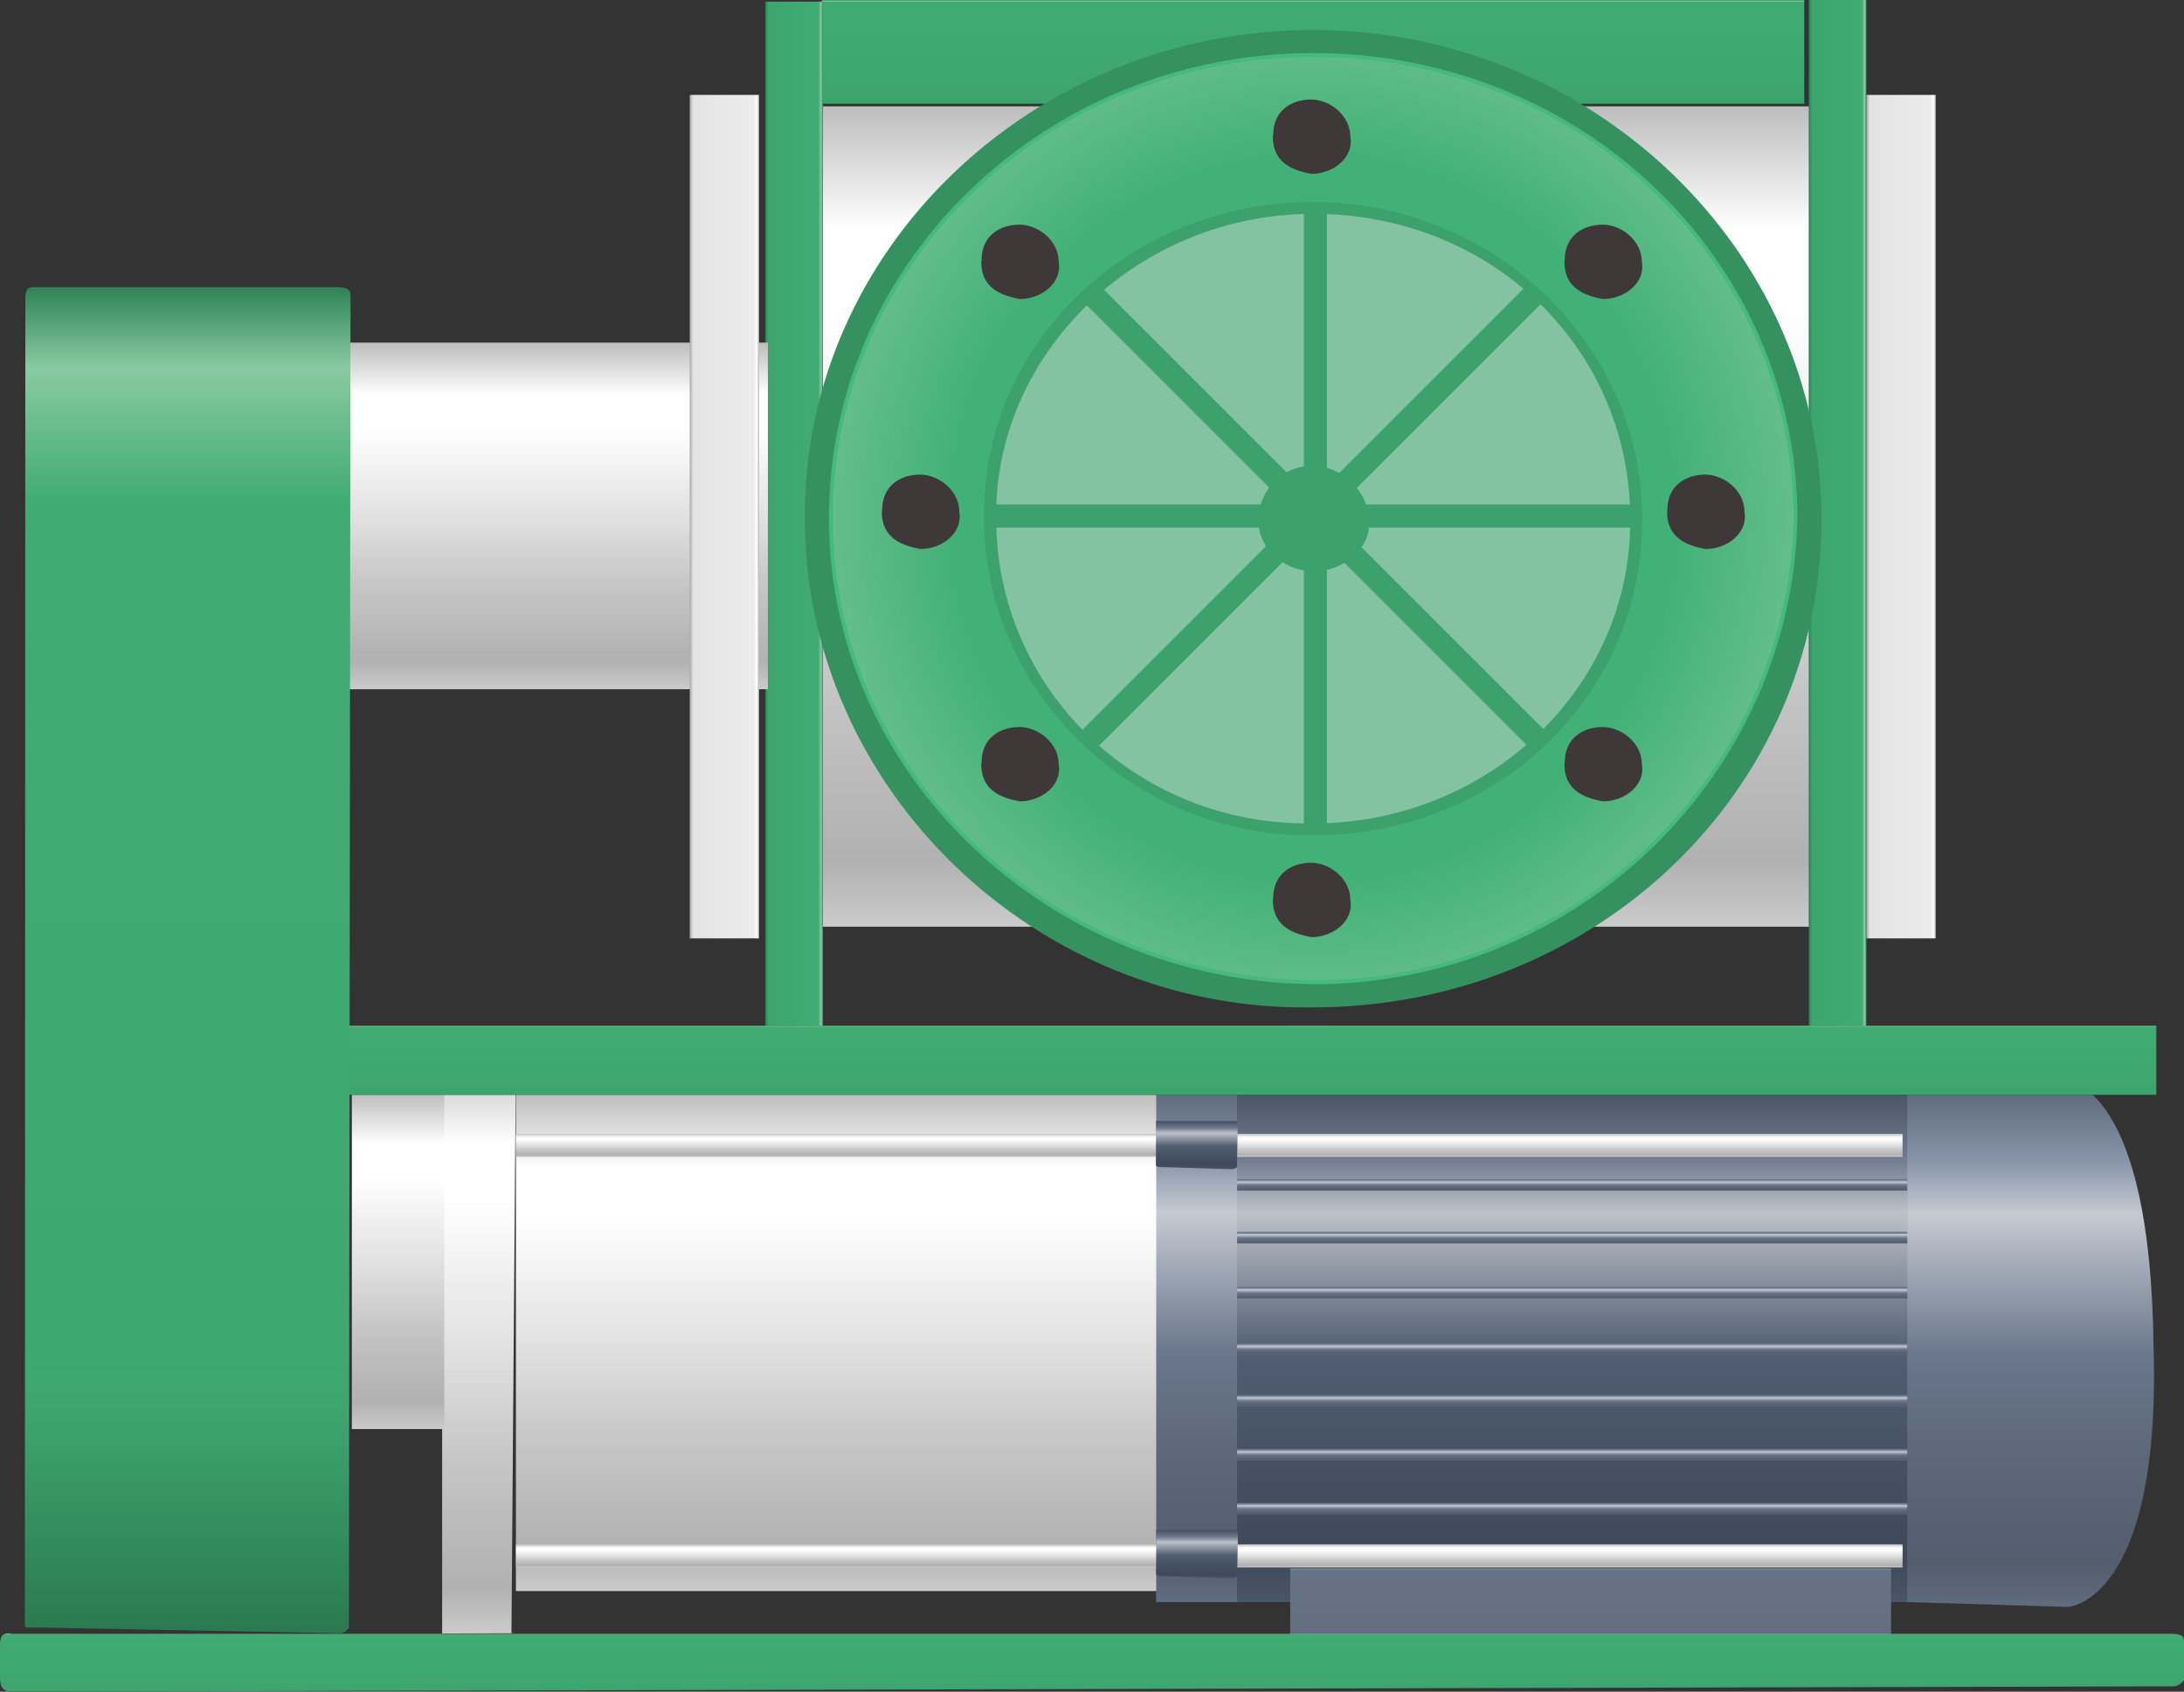 <?xml version="1.0" encoding="utf-8"?>
<!-- Generator: Adobe Illustrator 16.0.0, SVG Export Plug-In . SVG Version: 6.00 Build 0)  -->
<!DOCTYPE svg PUBLIC "-//W3C//DTD SVG 1.1//EN" "http://www.w3.org/Graphics/SVG/1.1/DTD/svg11.dtd">
<svg preserveAspectRatio="none" version="1.1" id="图层_1" xmlns="http://www.w3.org/2000/svg" xmlns:xlink="http://www.w3.org/1999/xlink" x="0px" y="0px"
	 width="141.75px" height="109.809px" viewBox="-0.008 16.117 141.75 109.809"
	 enable-background="new -0.008 16.117 141.75 109.809" xml:space="preserve">
<rect x="-0.008" y="16.117" width="141.75" height="109.809" fill="#333333" stroke="none"/>
<g id="surface271">
	
		<linearGradient id="SVGID_1_" gradientUnits="userSpaceOnUse" x1="315.589" y1="-294.761" x2="315.589" y2="-303.761" gradientTransform="matrix(0.75 0 0 -0.75 -151.474 -204.953)">
		<stop  offset="0" style="stop-color:#2F8357"/>
		<stop  offset="0.01" style="stop-color:#89CAA3"/>
		<stop  offset="0.02" style="stop-color:#40AB73"/>
		<stop  offset="0.64" style="stop-color:#3FA871"/>
		<stop  offset="0.99" style="stop-color:#3DA46E"/>
		<stop  offset="1" style="stop-color:#2B7950"/>
	</linearGradient>
	<path fill="url(#SVGID_1_)" d="M53.344,22.867h63.75v-6.75h-63.75V22.867z"/>
	
		<linearGradient id="SVGID_2_" gradientUnits="userSpaceOnUse" x1="305.591" y1="-294.757" x2="305.591" y2="-339.757" gradientTransform="matrix(0.75 0 0 -0.75 -129.783 -134.709)">
		<stop  offset="0" style="stop-color:#444E60"/>
		<stop  offset="0.15" style="stop-color:#717C90"/>
		<stop  offset="0.25" style="stop-color:#BDC1C8"/>
		<stop  offset="0.52" style="stop-color:#515E73"/>
		<stop  offset="0.69" style="stop-color:#475366"/>
		<stop  offset="0.8" style="stop-color:#434D5F"/>
		<stop  offset="0.92" style="stop-color:#3F495A"/>
		<stop  offset="1" style="stop-color:#495568"/>
	</linearGradient>
	<path fill="url(#SVGID_2_)" d="M75.035,86.359h48.75v33.75h-48.75V86.359z"/>
	
		<linearGradient id="SVGID_3_" gradientUnits="userSpaceOnUse" x1="283.771" y1="-294.757" x2="283.771" y2="-340.185" gradientTransform="matrix(0.75 0 0 -0.75 -81.044 -134.713)">
		<stop  offset="0" style="stop-color:#596476"/>
		<stop  offset="0.15" style="stop-color:#8794A9"/>
		<stop  offset="0.25" style="stop-color:#C5CAD2"/>
		<stop  offset="0.52" style="stop-color:#6A778C"/>
		<stop  offset="0.69" style="stop-color:#5E697C"/>
		<stop  offset="0.8" style="stop-color:#586375"/>
		<stop  offset="0.92" style="stop-color:#535D6E"/>
		<stop  offset="1" style="stop-color:#606C7F"/>
	</linearGradient>
	<path fill="url(#SVGID_3_)" d="M123.773,86.355h10.5c0,0,5.301,0.25,5.492,17.156c0.508,16.594-5.555,16.914-5.555,16.914
		l-10.438-0.32V86.355z"/>
	
		<linearGradient id="SVGID_4_" gradientUnits="userSpaceOnUse" x1="301.091" y1="-294.761" x2="301.091" y2="-337.761" gradientTransform="matrix(0.75 0 0 -0.75 -171.342 -133.93)">
		<stop  offset="0" style="stop-color:#BDBDBD"/>
		<stop  offset="0.15" style="stop-color:#FFFFFF"/>
		<stop  offset="0.25" style="stop-color:#FFFFFF"/>
		<stop  offset="0.52" style="stop-color:#DFDFDF"/>
		<stop  offset="0.69" style="stop-color:#C7C7C7"/>
		<stop  offset="0.8" style="stop-color:#BCBCBC"/>
		<stop  offset="0.92" style="stop-color:#B1B1B1"/>
		<stop  offset="1" style="stop-color:#CBCBCB"/>
	</linearGradient>
	<path fill="url(#SVGID_4_)" d="M33.477,87.141h42v32.25h-42V87.141z"/>
	
		<linearGradient id="SVGID_5_" gradientUnits="userSpaceOnUse" x1="276.282" y1="-294.761" x2="276.282" y2="-344.761" gradientTransform="matrix(0.75 0 0 -0.75 -176.13 -136.422)">
		<stop  offset="0" style="stop-color:#BDBDBD"/>
		<stop  offset="0.15" style="stop-color:#FFFFFF"/>
		<stop  offset="0.25" style="stop-color:#FFFFFF"/>
		<stop  offset="0.52" style="stop-color:#DFDFDF"/>
		<stop  offset="0.69" style="stop-color:#C7C7C7"/>
		<stop  offset="0.8" style="stop-color:#BCBCBC"/>
		<stop  offset="0.92" style="stop-color:#B1B1B1"/>
		<stop  offset="1" style="stop-color:#CBCBCB"/>
	</linearGradient>
	<path fill="url(#SVGID_5_)" d="M28.688,84.648h4.5c0,0,0.289,0.066,0.289,0.145l-0.289,37.355c0,0,0.219-0.016,0.137-0.016
		l-4.637,0.016c0,0,0-0.082,0-0.164V84.648c0,0,0.07,0,0.156,0H28.688z"/>
	
		<linearGradient id="SVGID_6_" gradientUnits="userSpaceOnUse" x1="302.09" y1="-294.759" x2="302.09" y2="-295.759" gradientTransform="matrix(0.75 0 0 -0.75 -124.536 -128.418)">
		<stop  offset="0" style="stop-color:#596476"/>
		<stop  offset="0.15" style="stop-color:#8794A9"/>
		<stop  offset="0.25" style="stop-color:#C5CAD2"/>
		<stop  offset="0.52" style="stop-color:#6A778C"/>
		<stop  offset="0.69" style="stop-color:#5E697C"/>
		<stop  offset="0.8" style="stop-color:#586375"/>
		<stop  offset="0.92" style="stop-color:#535D6E"/>
		<stop  offset="1" style="stop-color:#606C7F"/>
	</linearGradient>
	<path fill="url(#SVGID_6_)" d="M80.281,92.652h43.5v0.75h-43.5V92.652z"/>
	
		<linearGradient id="SVGID_7_" gradientUnits="userSpaceOnUse" x1="302.09" y1="-294.759" x2="302.09" y2="-295.759" gradientTransform="matrix(0.75 0 0 -0.75 -124.536 -124.988)">
		<stop  offset="0" style="stop-color:#596476"/>
		<stop  offset="0.15" style="stop-color:#8794A9"/>
		<stop  offset="0.25" style="stop-color:#C5CAD2"/>
		<stop  offset="0.52" style="stop-color:#6A778C"/>
		<stop  offset="0.69" style="stop-color:#5E697C"/>
		<stop  offset="0.8" style="stop-color:#586375"/>
		<stop  offset="0.92" style="stop-color:#535D6E"/>
		<stop  offset="1" style="stop-color:#606C7F"/>
	</linearGradient>
	<path fill="url(#SVGID_7_)" d="M80.281,96.082h43.5v0.75h-43.5V96.082z"/>
	
		<linearGradient id="SVGID_8_" gradientUnits="userSpaceOnUse" x1="302.09" y1="-294.759" x2="302.09" y2="-295.759" gradientTransform="matrix(0.75 0 0 -0.75 -124.536 -121.414)">
		<stop  offset="0" style="stop-color:#596476"/>
		<stop  offset="0.15" style="stop-color:#8794A9"/>
		<stop  offset="0.25" style="stop-color:#C5CAD2"/>
		<stop  offset="0.52" style="stop-color:#6A778C"/>
		<stop  offset="0.69" style="stop-color:#5E697C"/>
		<stop  offset="0.8" style="stop-color:#586375"/>
		<stop  offset="0.92" style="stop-color:#535D6E"/>
		<stop  offset="1" style="stop-color:#606C7F"/>
	</linearGradient>
	<path fill="url(#SVGID_8_)" d="M80.281,99.656h43.5v0.75h-43.5V99.656z"/>
	
		<linearGradient id="SVGID_9_" gradientUnits="userSpaceOnUse" x1="302.09" y1="-294.758" x2="302.09" y2="-295.758" gradientTransform="matrix(0.75 0 0 -0.75 -124.536 -117.76)">
		<stop  offset="0" style="stop-color:#596476"/>
		<stop  offset="0.15" style="stop-color:#8794A9"/>
		<stop  offset="0.25" style="stop-color:#C5CAD2"/>
		<stop  offset="0.52" style="stop-color:#6A778C"/>
		<stop  offset="0.69" style="stop-color:#5E697C"/>
		<stop  offset="0.8" style="stop-color:#586375"/>
		<stop  offset="0.92" style="stop-color:#535D6E"/>
		<stop  offset="1" style="stop-color:#606C7F"/>
	</linearGradient>
	<path fill="url(#SVGID_9_)" d="M80.281,103.309h43.5v0.75h-43.5V103.309z"/>
	
		<linearGradient id="SVGID_10_" gradientUnits="userSpaceOnUse" x1="302.09" y1="-294.76" x2="302.09" y2="-295.76" gradientTransform="matrix(0.75 0 0 -0.75 -124.536 -114.41)">
		<stop  offset="0" style="stop-color:#596476"/>
		<stop  offset="0.15" style="stop-color:#8794A9"/>
		<stop  offset="0.25" style="stop-color:#C5CAD2"/>
		<stop  offset="0.52" style="stop-color:#6A778C"/>
		<stop  offset="0.69" style="stop-color:#5E697C"/>
		<stop  offset="0.8" style="stop-color:#586375"/>
		<stop  offset="0.92" style="stop-color:#535D6E"/>
		<stop  offset="1" style="stop-color:#606C7F"/>
	</linearGradient>
	<path fill="url(#SVGID_10_)" d="M80.281,106.66h43.5v0.75h-43.5V106.66z"/>
	
		<linearGradient id="SVGID_11_" gradientUnits="userSpaceOnUse" x1="302.09" y1="-294.759" x2="302.09" y2="-295.759" gradientTransform="matrix(0.75 0 0 -0.75 -124.536 -110.908)">
		<stop  offset="0" style="stop-color:#596476"/>
		<stop  offset="0.15" style="stop-color:#8794A9"/>
		<stop  offset="0.25" style="stop-color:#C5CAD2"/>
		<stop  offset="0.52" style="stop-color:#6A778C"/>
		<stop  offset="0.69" style="stop-color:#5E697C"/>
		<stop  offset="0.8" style="stop-color:#586375"/>
		<stop  offset="0.92" style="stop-color:#535D6E"/>
		<stop  offset="1" style="stop-color:#606C7F"/>
	</linearGradient>
	<path fill="url(#SVGID_11_)" d="M80.281,110.16h43.5v0.75h-43.5V110.16z"/>
	
		<linearGradient id="SVGID_12_" gradientUnits="userSpaceOnUse" x1="302.09" y1="-294.759" x2="302.09" y2="-295.759" gradientTransform="matrix(0.75 0 0 -0.75 -124.536 -107.406)">
		<stop  offset="0" style="stop-color:#596476"/>
		<stop  offset="0.15" style="stop-color:#8794A9"/>
		<stop  offset="0.25" style="stop-color:#C5CAD2"/>
		<stop  offset="0.52" style="stop-color:#6A778C"/>
		<stop  offset="0.69" style="stop-color:#5E697C"/>
		<stop  offset="0.8" style="stop-color:#586375"/>
		<stop  offset="0.92" style="stop-color:#535D6E"/>
		<stop  offset="1" style="stop-color:#606C7F"/>
	</linearGradient>
	<path fill="url(#SVGID_12_)" d="M80.281,113.664h43.5v0.75h-43.5V113.664z"/>
	
		<linearGradient id="SVGID_13_" gradientUnits="userSpaceOnUse" x1="276.591" y1="-294.757" x2="276.591" y2="-339.757" gradientTransform="matrix(0.75 0 0 -0.75 -129.784 -134.709)">
		<stop  offset="0" style="stop-color:#596476"/>
		<stop  offset="0.15" style="stop-color:#8794A9"/>
		<stop  offset="0.25" style="stop-color:#C5CAD2"/>
		<stop  offset="0.52" style="stop-color:#6A778C"/>
		<stop  offset="0.69" style="stop-color:#5E697C"/>
		<stop  offset="0.8" style="stop-color:#586375"/>
		<stop  offset="0.92" style="stop-color:#535D6E"/>
		<stop  offset="1" style="stop-color:#606C7F"/>
	</linearGradient>
	<path fill="url(#SVGID_13_)" d="M75.035,86.359h5.25v33.75h-5.25V86.359z"/>
	
		<linearGradient id="SVGID_14_" gradientUnits="userSpaceOnUse" x1="277.09" y1="-294.758" x2="277.09" y2="-323.758" gradientTransform="matrix(0.75 0 0 -0.75 -181.99 -133.943)">
		<stop  offset="0" style="stop-color:#BDBDBD"/>
		<stop  offset="0.15" style="stop-color:#FFFFFF"/>
		<stop  offset="0.25" style="stop-color:#FFFFFF"/>
		<stop  offset="0.52" style="stop-color:#DFDFDF"/>
		<stop  offset="0.69" style="stop-color:#C7C7C7"/>
		<stop  offset="0.8" style="stop-color:#BCBCBC"/>
		<stop  offset="0.92" style="stop-color:#B1B1B1"/>
		<stop  offset="1" style="stop-color:#CBCBCB"/>
	</linearGradient>
	<path fill="url(#SVGID_14_)" d="M22.828,108.875h6v-21.75h-6V108.875z"/>
	
		<linearGradient id="SVGID_15_" gradientUnits="userSpaceOnUse" x1="333.091" y1="-294.761" x2="333.091" y2="-296.761" gradientTransform="matrix(0.75 0 0 -0.75 -171.342 -131.359)">
		<stop  offset="0" style="stop-color:#BDBDBD"/>
		<stop  offset="0.15" style="stop-color:#FFFFFF"/>
		<stop  offset="0.25" style="stop-color:#FFFFFF"/>
		<stop  offset="0.52" style="stop-color:#DFDFDF"/>
		<stop  offset="0.69" style="stop-color:#C7C7C7"/>
		<stop  offset="0.8" style="stop-color:#BCBCBC"/>
		<stop  offset="0.92" style="stop-color:#B1B1B1"/>
		<stop  offset="1" style="stop-color:#CBCBCB"/>
	</linearGradient>
	<path fill="url(#SVGID_15_)" d="M33.477,89.711h90v1.5h-90V89.711z"/>
	
		<linearGradient id="SVGID_16_" gradientUnits="userSpaceOnUse" x1="333.091" y1="-294.761" x2="333.091" y2="-296.761" gradientTransform="matrix(0.75 0 0 -0.75 -171.342 -104.711)">
		<stop  offset="0" style="stop-color:#BDBDBD"/>
		<stop  offset="0.15" style="stop-color:#FFFFFF"/>
		<stop  offset="0.25" style="stop-color:#FFFFFF"/>
		<stop  offset="0.52" style="stop-color:#DFDFDF"/>
		<stop  offset="0.69" style="stop-color:#C7C7C7"/>
		<stop  offset="0.8" style="stop-color:#BCBCBC"/>
		<stop  offset="0.92" style="stop-color:#B1B1B1"/>
		<stop  offset="1" style="stop-color:#CBCBCB"/>
	</linearGradient>
	<path fill="url(#SVGID_16_)" d="M33.477,116.359h90v1.5h-90V116.359z"/>
	
		<linearGradient id="SVGID_17_" gradientUnits="userSpaceOnUse" x1="276.623" y1="-294.753" x2="276.623" y2="-298.935" gradientTransform="matrix(0.75 0 0 -0.75 -129.796 -132.185)">
		<stop  offset="0" style="stop-color:#444E60"/>
		<stop  offset="0.15" style="stop-color:#717C90"/>
		<stop  offset="0.25" style="stop-color:#BDC1C8"/>
		<stop  offset="0.52" style="stop-color:#515E73"/>
		<stop  offset="0.69" style="stop-color:#475366"/>
		<stop  offset="0.8" style="stop-color:#434D5F"/>
		<stop  offset="0.92" style="stop-color:#3F495A"/>
		<stop  offset="1" style="stop-color:#495568"/>
	</linearGradient>
	<path fill="url(#SVGID_17_)" d="M75.773,88.883h4.5c0,0,0.055,0.16,0.055,0.363l-0.055,2.637c0,0-0.117,0.129-0.328,0.129
		l-4.172-0.129c-0.75,0-0.758-0.035-0.758-0.238l0.008-2.762c0,0,0.164-0.004,0.375-0.004L75.773,88.883z"/>
	
		<linearGradient id="SVGID_18_" gradientUnits="userSpaceOnUse" x1="276.62" y1="-294.752" x2="276.62" y2="-298.934" gradientTransform="matrix(0.75 0 0 -0.75 -129.782 -105.635)">
		<stop  offset="0" style="stop-color:#444E60"/>
		<stop  offset="0.15" style="stop-color:#717C90"/>
		<stop  offset="0.25" style="stop-color:#BDC1C8"/>
		<stop  offset="0.52" style="stop-color:#515E73"/>
		<stop  offset="0.69" style="stop-color:#475366"/>
		<stop  offset="0.8" style="stop-color:#434D5F"/>
		<stop  offset="0.92" style="stop-color:#3F495A"/>
		<stop  offset="1" style="stop-color:#495568"/>
	</linearGradient>
	<path fill="url(#SVGID_18_)" d="M75.785,115.434h4.5c0,0,0.055,0.16,0.055,0.363l-0.055,2.637c0,0-0.117,0.133-0.328,0.133
		l-4.172-0.133c-0.75,0-0.758-0.035-0.758-0.238l0.008-2.762c0,0,0.164-0.004,0.379-0.004L75.785,115.434z"/>
	
		<linearGradient id="SVGID_19_" gradientUnits="userSpaceOnUse" x1="316.089" y1="-294.761" x2="316.089" y2="-365.761" gradientTransform="matrix(0.75 0 0 -0.75 -151.474 -198.05)">
		<stop  offset="0" style="stop-color:#BDBDBD"/>
		<stop  offset="0.15" style="stop-color:#FFFFFF"/>
		<stop  offset="0.25" style="stop-color:#FFFFFF"/>
		<stop  offset="0.52" style="stop-color:#DFDFDF"/>
		<stop  offset="0.69" style="stop-color:#C7C7C7"/>
		<stop  offset="0.8" style="stop-color:#BCBCBC"/>
		<stop  offset="0.92" style="stop-color:#B1B1B1"/>
		<stop  offset="1" style="stop-color:#CBCBCB"/>
	</linearGradient>
	<path fill="url(#SVGID_19_)" d="M53.344,23.02h64.5v53.25h-64.5V23.02z"/>
	
		<linearGradient id="SVGID_20_" gradientUnits="userSpaceOnUse" x1="278.09" y1="-339.76" x2="273.09" y2="-339.76" gradientTransform="matrix(0.75 0 0 -0.75 -87.431 -204.953)">
		<stop  offset="0" style="stop-color:#2F8357"/>
		<stop  offset="0.03" style="stop-color:#89CAA3"/>
		<stop  offset="0.08" style="stop-color:#40AB73"/>
		<stop  offset="0.64" style="stop-color:#3FA871"/>
		<stop  offset="0.95" style="stop-color:#3DA46E"/>
		<stop  offset="1" style="stop-color:#2B7950"/>
	</linearGradient>
	<path fill="url(#SVGID_20_)" d="M121.137,16.117h-3.75v67.5h3.75V16.117z"/>
	
		<linearGradient id="SVGID_21_" gradientUnits="userSpaceOnUse" x1="278.09" y1="-339.26" x2="273.09" y2="-339.26" gradientTransform="matrix(0.75 0 0 -0.75 -155.161 -204.847)">
		<stop  offset="0" style="stop-color:#2F8357"/>
		<stop  offset="0.03" style="stop-color:#89CAA3"/>
		<stop  offset="0.08" style="stop-color:#40AB73"/>
		<stop  offset="0.64" style="stop-color:#3FA871"/>
		<stop  offset="0.95" style="stop-color:#3DA46E"/>
		<stop  offset="1" style="stop-color:#2B7950"/>
	</linearGradient>
	<path fill="url(#SVGID_21_)" d="M53.406,16.223h-3.75v66.75h3.75V16.223z"/>
	
		<linearGradient id="SVGID_22_" gradientUnits="userSpaceOnUse" x1="300.593" y1="-294.759" x2="300.593" y2="-311.759" gradientTransform="matrix(0.75 0 0 -0.75 -140.257 -177.651)">
		<stop  offset="0" style="stop-color:#2F8357"/>
		<stop  offset="0.03" style="stop-color:#89CAA3"/>
		<stop  offset="0.08" style="stop-color:#40AB73"/>
		<stop  offset="0.64" style="stop-color:#3FA871"/>
		<stop  offset="0.95" style="stop-color:#3DA46E"/>
		<stop  offset="1" style="stop-color:#2B7950"/>
	</linearGradient>
	<path fill="url(#SVGID_22_)" d="M64.563,43.418h41.25v12.75h-41.25V43.418z"/>
	
		<linearGradient id="SVGID_23_" gradientUnits="userSpaceOnUse" x1="355.588" y1="-294.757" x2="355.588" y2="-300.757" gradientTransform="matrix(0.75 0 0 -0.75 -188.621 -138.377)">
		<stop  offset="0" style="stop-color:#2F8357"/>
		<stop  offset="0.01" style="stop-color:#89CAA3"/>
		<stop  offset="0.02" style="stop-color:#40AB73"/>
		<stop  offset="0.64" style="stop-color:#3FA871"/>
		<stop  offset="0.99" style="stop-color:#3DA46E"/>
		<stop  offset="1" style="stop-color:#2B7950"/>
	</linearGradient>
	<path fill="url(#SVGID_23_)" d="M16.195,82.691h123.75v4.5H16.195V82.691z"/>
	<path fill="#369161" d="M52.23,49.563c0-17.25,14.758-31.5,32.992-31.5c18.008,0,32.992,14.176,32.992,31.719
		c0.016,17.781-14.793,31.723-32.992,31.723C67.23,81.813,52.23,67.289,52.23,49.781V49.563z"/>
	
		<radialGradient id="SVGID_24_" cx="314.823" cy="-334.887" r="57.895" gradientTransform="matrix(0.75 0 0 -0.75 -150.895 -201.382)" gradientUnits="userSpaceOnUse">
		<stop  offset="0" style="stop-color:#44B579"/>
		<stop  offset="0.54" style="stop-color:#42B177"/>
		<stop  offset="0.84" style="stop-color:#7AC69A"/>
		<stop  offset="0.93" style="stop-color:#42B177"/>
		<stop  offset="1" style="stop-color:#42B177"/>
	</radialGradient>
	<path fill="url(#SVGID_24_)" stroke="#46BA7D" stroke-width="0.25" stroke-linejoin="bevel" stroke-miterlimit="10" d="
		M53.922,49.688c0-16.5,14.004-30,31.301-30c17.449,0,31.301,13.449,31.301,30.094c-0.352,16.406-14.035,30.098-31.301,30.098
		c-17.051-0.191-31.301-13.488-31.301-30.098V49.688z"/>
	<path fill="#3CA16C" d="M63.867,49.477c0-11.25,9.551-20.25,21.355-20.25c11.645,0,21.355,9.184,21.355,20.555
		c0.039,11.695-9.574,20.559-21.355,20.559c-11.605,0.137-21.355-9.211-21.355-20.559V49.477z"/>
	<path fill="#FFFFFF" fill-opacity="0.365" d="M64.648,49.496c0-10.5,9.203-19.5,20.574-19.5c11.676,0,20.578,8.844,20.578,19.785
		c0.098,10.965-9.227,19.785-20.578,19.785c-11.574,0.18-20.574-8.867-20.574-19.785V49.496z"/>
	<path fill="#3E3938" d="M82.629,24.859c0-1.5,1.102-2.285,2.492-2.285c1.258,0.035,2.512,1.082,2.512,2.414
		c0.246,1.371-1.125,2.414-2.512,2.414c-1.742-0.293-2.516-1.082-2.516-2.414L82.629,24.859z"/>
	<path fill="#3E3938" d="M101.551,32.98c0-1.5,1.105-2.281,2.492-2.281c1.258,0.031,2.512,1.078,2.512,2.414
		c0.246,1.367-1.125,2.414-2.512,2.414c-1.742-0.297-2.512-1.082-2.512-2.414L101.551,32.98z"/>
	<path fill="#3E3938" d="M108.211,49.207c0-1.5,1.105-2.285,2.492-2.285c1.258,0.035,2.512,1.082,2.512,2.414
		c0.246,1.371-1.125,2.418-2.512,2.418c-1.742-0.297-2.512-1.082-2.512-2.418L108.211,49.207z"/>
	<path fill="#3E3938" d="M101.551,65.59c0-1.5,1.105-2.285,2.492-2.285c1.258,0.035,2.512,1.082,2.512,2.414
		c0.246,1.371-1.125,2.414-2.512,2.414c-1.742-0.293-2.512-1.082-2.512-2.414L101.551,65.59z"/>
	<path fill="#3E3938" d="M82.629,74.402c0-1.5,1.102-2.285,2.492-2.285c1.258,0.035,2.512,1.082,2.512,2.414
		c0.246,1.371-1.125,2.414-2.512,2.414c-1.742-0.293-2.516-1.082-2.516-2.414L82.629,74.402z"/>
	<path fill="#3E3938" d="M63.703,65.59c0-1.5,1.102-2.285,2.488-2.285c1.262,0.035,2.512,1.082,2.512,2.414
		c0.25,1.371-1.121,2.414-2.512,2.414c-1.738-0.293-2.512-1.082-2.512-2.414L63.703,65.59z"/>
	<path fill="#3E3938" d="M57.25,49.207c0-1.5,1.102-2.285,2.492-2.285c1.258,0.035,2.512,1.082,2.512,2.414
		c0.246,1.371-1.125,2.418-2.512,2.418c-1.742-0.297-2.516-1.082-2.516-2.418L57.25,49.207z"/>
	<path fill="#3E3938" d="M63.703,32.98c0-1.5,1.102-2.281,2.488-2.281c1.262,0.031,2.512,1.078,2.512,2.414
		c0.25,1.367-1.121,2.414-2.512,2.414c-1.738-0.297-2.512-1.082-2.512-2.414L63.703,32.98z"/>
	<path fill="#3CA16C" d="M84.617,29.711h1.5v40.5h-1.5V29.711z"/>
	<path fill="#3CA16C" d="M70.32,35.719l1.063-1.059l29.168,29.168l-1.063,1.059L70.32,35.719z"/>
	<path fill="#3CA16C" d="M100.125,35.719l-1.059-1.059L69.898,63.828l1.059,1.059L100.125,35.719z"/>
	<path fill="#3CA16C" d="M106.113,50.363v-1.5h-42v1.5H106.113z"/>
	<path fill="#3CA16C" d="M81.648,50.094c0-2.25,1.598-3.75,3.574-3.75c1.676,0,3.578,1.535,3.578,3.438
		c0.348,1.813-1.605,3.441-3.578,3.441c-2.074-0.129-3.574-1.543-3.574-3.441V50.094z"/>
	
		<linearGradient id="SVGID_25_" gradientUnits="userSpaceOnUse" x1="291.594" y1="-294.755" x2="291.594" y2="-324.755" gradientTransform="matrix(0.75 0 0 -0.75 -182.738 -182.712)">
		<stop  offset="0" style="stop-color:#BDBDBD"/>
		<stop  offset="0.15" style="stop-color:#FFFFFF"/>
		<stop  offset="0.25" style="stop-color:#FFFFFF"/>
		<stop  offset="0.52" style="stop-color:#DFDFDF"/>
		<stop  offset="0.69" style="stop-color:#C7C7C7"/>
		<stop  offset="0.8" style="stop-color:#BCBCBC"/>
		<stop  offset="0.92" style="stop-color:#B1B1B1"/>
		<stop  offset="1" style="stop-color:#CBCBCB"/>
	</linearGradient>
	<path fill="url(#SVGID_25_)" d="M49.832,38.355h-27.75v22.5h27.75V38.355z"/>
	
		<linearGradient id="SVGID_26_" gradientUnits="userSpaceOnUse" x1="279.09" y1="-331.258" x2="273.09" y2="-331.258" gradientTransform="matrix(0.75 0 0 -0.75 -160.06 -198.792)">
		<stop  offset="0" style="stop-color:#B5B5B5"/>
		<stop  offset="0.03" style="stop-color:#FFFFFF"/>
		<stop  offset="0.08" style="stop-color:#EBEBEB"/>
		<stop  offset="0.64" style="stop-color:#E7E7E7"/>
		<stop  offset="0.95" style="stop-color:#E2E2E2"/>
		<stop  offset="1" style="stop-color:#A8A8A8"/>
	</linearGradient>
	<path fill="url(#SVGID_26_)" d="M49.258,22.277h-4.5v54.75h4.5V22.277z"/>
	
		<linearGradient id="SVGID_27_" gradientUnits="userSpaceOnUse" x1="279.089" y1="-331.256" x2="273.089" y2="-331.256" gradientTransform="matrix(0.75 0 0 -0.75 -83.688 -198.791)">
		<stop  offset="0" style="stop-color:#B5B5B5"/>
		<stop  offset="0.03" style="stop-color:#FFFFFF"/>
		<stop  offset="0.08" style="stop-color:#EBEBEB"/>
		<stop  offset="0.64" style="stop-color:#E7E7E7"/>
		<stop  offset="0.95" style="stop-color:#E2E2E2"/>
		<stop  offset="1" style="stop-color:#A8A8A8"/>
	</linearGradient>
	<path fill="url(#SVGID_27_)" d="M125.629,22.277h-4.5v54.75h4.5V22.277z"/>
	
		<linearGradient id="SVGID_28_" gradientUnits="userSpaceOnUse" x1="287.138" y1="-294.757" x2="287.138" y2="-411.257" gradientTransform="matrix(0.75 0 0 -0.75 -203.18 -186.31)">
		<stop  offset="0" style="stop-color:#2F8357"/>
		<stop  offset="0.06" style="stop-color:#89CAA3"/>
		<stop  offset="0.16" style="stop-color:#40AB73"/>
		<stop  offset="0.79" style="stop-color:#3FA871"/>
		<stop  offset="0.84" style="stop-color:#3DA46E"/>
		<stop  offset="1" style="stop-color:#2B7950"/>
	</linearGradient>
	<path fill="url(#SVGID_28_)" d="M2.387,34.758h19.5c0.75,0,0.855,0.238,0.855,0.59l-0.105,86.41c0,0-0.191,0.375-0.555,0.375
		l-19.695-0.375c-0.75,0-0.781,0.09-0.781-0.258l0.031-85.992c0-0.75,0.262-0.75,0.629-0.75H2.387z"/>
	
		<linearGradient id="SVGID_29_" gradientUnits="userSpaceOnUse" x1="299.093" y1="-294.76" x2="299.093" y2="-300.76" gradientTransform="matrix(0.75 0 0 -0.75 -121.09 -103.16)">
		<stop  offset="0" style="stop-color:#4D5664"/>
		<stop  offset="0.01" style="stop-color:#9BA2AE"/>
		<stop  offset="0.02" style="stop-color:#677284"/>
		<stop  offset="0.64" style="stop-color:#657082"/>
		<stop  offset="0.99" style="stop-color:#626D7F"/>
		<stop  offset="1" style="stop-color:#474F5D"/>
	</linearGradient>
	<path fill="url(#SVGID_29_)" d="M83.73,117.91h39v4.5h-39V117.91z"/>
	
		<linearGradient id="SVGID_30_" gradientUnits="userSpaceOnUse" x1="367.593" y1="-294.713" x2="367.593" y2="-299.76" gradientTransform="matrix(0.75 0 0 -0.75 -204.827 -98.894)">
		<stop  offset="0" style="stop-color:#2F8357"/>
		<stop  offset="0.01" style="stop-color:#89CAA3"/>
		<stop  offset="0.02" style="stop-color:#40AB73"/>
		<stop  offset="0.64" style="stop-color:#3FA871"/>
		<stop  offset="0.99" style="stop-color:#3DA46E"/>
		<stop  offset="1" style="stop-color:#2B7950"/>
	</linearGradient>
	<path fill="url(#SVGID_30_)" d="M0.742,122.176h140.25c0.75,0,0.75,0.25,0.75,0.602v2.398c0,0-0.297,0.402-0.66,0.402
		l-140.34,0.348c-0.75,0-0.75-0.629-0.75-0.98v-2.02c0-0.75,0.262-0.785,0.625-0.785L0.742,122.176z"/>
</g>
</svg>

